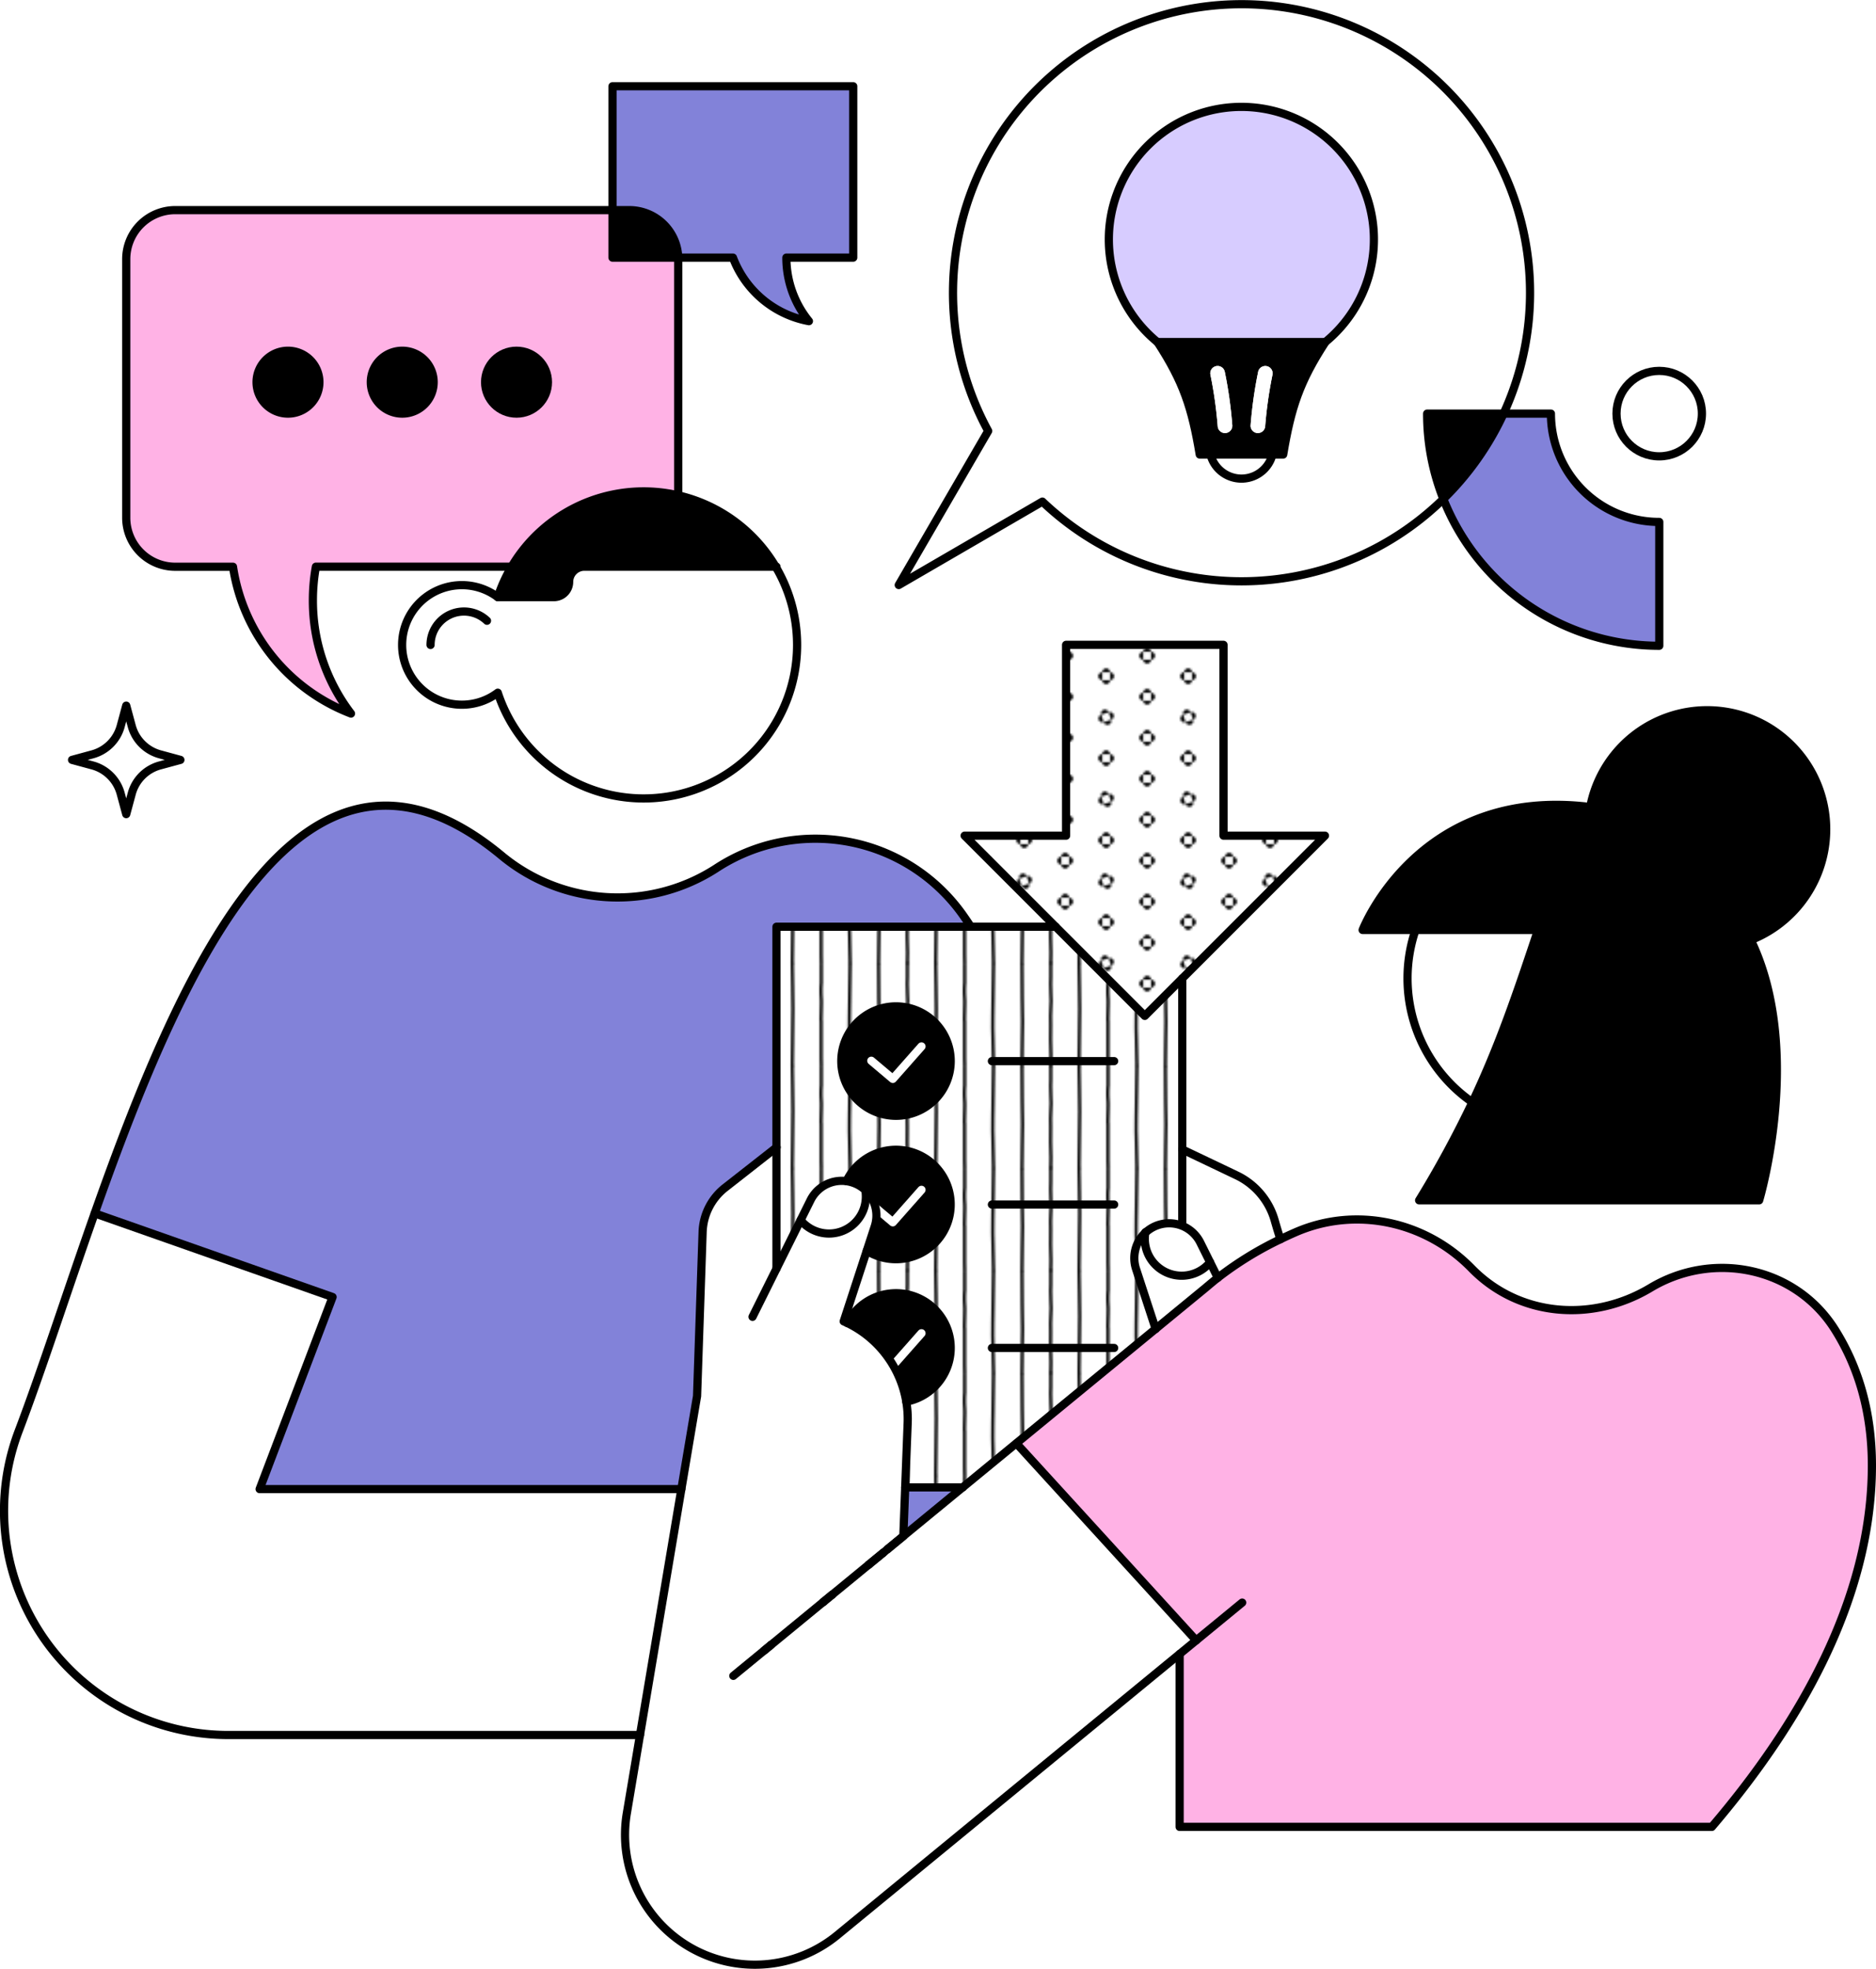<svg xmlns="http://www.w3.org/2000/svg" xmlns:xlink="http://www.w3.org/1999/xlink" viewBox="0 0 915.8 960.74"><defs><style>.cls-1,.cls-10,.cls-2,.cls-9{fill:none;}.cls-10,.cls-2{stroke:#000;}.cls-10,.cls-2,.cls-9{stroke-linecap:round;stroke-linejoin:round;}.cls-2{stroke-width:1.5px;}.cls-3{fill:#ffb2e5;}.cls-4{fill:#fff;}.cls-5{fill:#8282d9;}.cls-6{fill:#d7ccff;}.cls-7{fill:url(#New_Pattern_2);}.cls-8{fill:url(#New_Pattern);}.cls-9{stroke:#fff;}.cls-10,.cls-9{stroke-width:4px;}</style><pattern id="New_Pattern_2" data-name="New Pattern 2" width="40" height="40" patternTransform="translate(0 -30)" patternUnits="userSpaceOnUse" viewBox="0 0 40 40"><rect class="cls-1" width="40" height="40"/><path d="M36.18,30a1.9,1.9,0,0,0,1.91,1.91V28.09A1.9,1.9,0,0,0,36.18,30Z"/><path d="M40,33.82a1.9,1.9,0,0,0,1.91-1.91H38.09A1.9,1.9,0,0,0,40,33.82Z"/><path d="M40,26.18a1.9,1.9,0,0,0-1.91,1.91h3.82A1.9,1.9,0,0,0,40,26.18Z"/><path d="M16.18,40a1.9,1.9,0,0,0,1.91,1.91V38.09A1.9,1.9,0,0,0,16.18,40Z"/><path d="M21.91,38.09v3.82a1.91,1.91,0,0,0,0-3.82Z"/><path d="M20,36.18a1.9,1.9,0,0,0-1.91,1.91h3.82A1.9,1.9,0,0,0,20,36.18Z"/><path d="M1.91,28.09v3.82a1.91,1.91,0,0,0,0-3.82Z"/><path d="M36.18,10a1.9,1.9,0,0,0,1.91,1.91V8.09A1.9,1.9,0,0,0,36.18,10Z"/><path d="M40,13.82a1.9,1.9,0,0,0,1.91-1.91H38.09A1.9,1.9,0,0,0,40,13.82Z"/><path d="M40,6.18a1.9,1.9,0,0,0-1.91,1.91h3.82A1.9,1.9,0,0,0,40,6.18Z"/><path d="M18.79,16.37a1.92,1.92,0,0,0-1.21,2.42l3.63-1.21A1.92,1.92,0,0,0,18.79,16.37Z"/><path d="M22.42,21.21l-3.63,1.21a1.91,1.91,0,0,0,3.63-1.21Z"/><path d="M16.37,21.21a1.92,1.92,0,0,0,2.42,1.21l-1.21-3.63A1.92,1.92,0,0,0,16.37,21.21Z"/><path d="M23.63,18.79a1.92,1.92,0,0,0-2.42-1.21l1.21,3.63A1.92,1.92,0,0,0,23.63,18.79Z"/><path d="M1.91,8.09v3.82a1.91,1.91,0,0,0,0-3.82Z"/><path d="M20,3.82a1.9,1.9,0,0,0,1.91-1.91H18.09A1.9,1.9,0,0,0,20,3.82Z"/><path d="M0,33.82a1.9,1.9,0,0,0,1.91-1.91H-1.91A1.9,1.9,0,0,0,0,33.82Z"/><path d="M0,26.18a1.9,1.9,0,0,0-1.91,1.91H1.91A1.9,1.9,0,0,0,0,26.18Z"/><path d="M0,13.82a1.9,1.9,0,0,0,1.91-1.91H-1.91A1.9,1.9,0,0,0,0,13.82Z"/><path d="M0,6.18A1.9,1.9,0,0,0-1.91,8.09H1.91A1.9,1.9,0,0,0,0,6.18Z"/><path d="M16.18,0a1.9,1.9,0,0,0,1.91,1.91V-1.91A1.9,1.9,0,0,0,16.18,0Z"/><path d="M21.91-1.91V1.91A1.9,1.9,0,0,0,23.82,0,1.9,1.9,0,0,0,21.91-1.91Z"/></pattern><pattern id="New_Pattern" data-name="New Pattern" width="70" height="50" patternTransform="translate(0 -30)" patternUnits="userSpaceOnUse" viewBox="0 0 70 50"><rect class="cls-1" width="70" height="50"/><path class="cls-2" d="M8.89,100c-.05-7.08.29-14.17.29-21.25,0-4.32-.37-17.48-.29-28.09"/><path class="cls-2" d="M22.94,99.84c0-1.65.09-3.31.09-5,0-2.48-.21-5-.21-7.45s0-3.83.05-7.28c0-1.44-.06-2.9-.06-4.35,0-3.1.31-4.62.31-7.37,0-1.4-.27-4.94-.27-8.33q0-1.61.09-3.21V50.11"/><path class="cls-2" d="M36.74,99.84c0-9.46.33-18.09.33-27.56,0-3.7-.15-7.46-.15-11.2,0-3.35-.1-7.29-.18-10.75"/><path class="cls-2" d="M50.93,99.75c0-1.24-.07-2.75-.07-4,0-1.92,0-3.86,0-5.79,0-3.87,0-7.66,0-11.51a8.42,8.42,0,0,1-.08-1.22c0-.32.18-6.68.18-8,0-2.2-.21-3.25-.21-5.64,0-1.3.06-2.65.17-3.86,0-2.89,0-5.89,0-9.05"/><path class="cls-2" d="M65,99.71c0-8.34-.55-15.73-.36-24.06.18-8.13.16-17.71.36-25.19"/><path class="cls-2" d="M8.89,50c-.05-7.08.29-14.17.29-21.25,0-4.32-.37-17.48-.29-28.09"/><path class="cls-2" d="M22.94,49.84c0-1.65.09-3.31.09-5,0-2.48-.21-5-.21-7.45s0-3.83.05-7.28c0-1.44-.06-2.9-.06-4.35,0-3.1.31-4.62.31-7.37,0-1.4-.27-4.94-.27-8.33q0-1.6.09-3.21V.11"/><path class="cls-2" d="M36.74,49.84c0-9.46.33-18.09.33-27.56,0-3.7-.15-7.46-.15-11.2,0-3.35-.1-7.29-.18-10.75"/><path class="cls-2" d="M50.93,49.75c0-1.24-.07-2.75-.07-4,0-1.92,0-3.86,0-5.79,0-3.87,0-7.66,0-11.51a8.42,8.42,0,0,1-.08-1.22c0-.32.18-6.68.18-8,0-2.2-.21-3.25-.21-5.64,0-1.3.06-2.65.17-3.86,0-2.89,0-5.89,0-9"/><path class="cls-2" d="M65,49.71c0-8.34-.55-15.73-.36-24.06.18-8.13.16-17.71.36-25.19"/><path class="cls-2" d="M8.89,0c-.05-7.08.29-14.17.29-21.25,0-4.32-.37-17.48-.29-28.09"/><path class="cls-2" d="M22.94-.16c0-1.65.09-3.31.09-5,0-2.48-.21-5-.21-7.45s0-3.83.05-7.28c0-1.44-.06-2.9-.06-4.35,0-3.1.31-4.62.31-7.37,0-1.4-.27-4.94-.27-8.33q0-1.61.09-3.21v-6.71"/><path class="cls-2" d="M36.74-.16c0-9.46.33-18.09.33-27.56,0-3.7-.15-7.46-.15-11.2,0-3.35-.1-7.29-.18-10.75"/><path class="cls-2" d="M50.93-.25c0-1.24-.07-2.75-.07-4,0-1.92,0-3.86,0-5.79,0-3.87,0-7.66,0-11.51a8.42,8.42,0,0,1-.08-1.22c0-.32.18-6.68.18-8,0-2.2-.21-3.25-.21-5.64,0-1.3.06-2.65.17-3.86,0-2.89,0-5.89,0-9.05"/><path class="cls-2" d="M65-.29c0-8.34-.55-15.73-.36-24.06.18-8.13.16-17.71.36-25.19"/></pattern></defs><g id="Layer_2" data-name="Layer 2"><g id="illustrations"><path class="cls-3" d="M583.92,800.5l-87.75-96.14c26.49-21.75,96.24-79.17,98.33-80.8a168,168,0,0,1,30.56-18.81c2.4-1.16,4.83-2.29,7.31-3.37,29.51-12.89,63.58-5.44,86.08,17.6,23.17,23.72,59,26.46,87.33,9.47,30.78-18.46,70.83-10,90,20.36C907.18,667,913.8,689,913.8,715.11c0,65.81-36.21,127.27-78.15,176.4H575.86V807.13Z"/><path d="M718.77,537.9C732,510,740.56,484.55,750.83,453.83H665.21s27.16-70.48,111.1-60a58.11,58.11,0,1,1,78.41,64.93c26,53.87,4.07,127,4.07,127h-166A509.91,509.91,0,0,0,718.77,537.9Z"/><circle class="cls-4" cx="809.97" cy="201.84" r="20.85"/><path class="cls-5" d="M810,254.7v60.43a113.31,113.31,0,0,1-105.38-71.64A141.16,141.16,0,0,0,734,201.84h23.13A52.85,52.85,0,0,0,810,254.7Z"/><path class="cls-4" d="M691,453.83h59.79C740.56,484.55,732,510,718.77,537.9A73.55,73.55,0,0,1,691,453.83Z"/><path d="M696.68,201.84H734a141.16,141.16,0,0,1-29.39,41.65A112.76,112.76,0,0,1,696.68,201.84Z"/><path class="cls-6" d="M670.75,116.85A64.59,64.59,0,0,1,647,166.91h-82a64.7,64.7,0,1,1,105.69-50.06Z"/><path d="M565.06,166.91h82c-12.6,19.36-16.8,32-20.62,54.9H585.67C581.86,198.93,577.65,186.27,565.06,166.91Zm56.11,16a3.56,3.56,0,0,0-7-1.47,212.24,212.24,0,0,0-3.67,26,3.55,3.55,0,0,0,3.24,3.85,1.67,1.67,0,0,0,.31,0,3.57,3.57,0,0,0,3.55-3.25A205.66,205.66,0,0,1,621.17,182.92Zm-22.86,28.39a3.55,3.55,0,0,0,3.25-3.85,208.32,208.32,0,0,0-3.68-26,3.56,3.56,0,0,0-7,1.47,204.16,204.16,0,0,1,3.55,25.16,3.56,3.56,0,0,0,3.54,3.25A1.56,1.56,0,0,0,598.31,211.31Z"/><polygon class="cls-4" points="646.8 407.8 558.85 495.75 470.9 407.8 520.43 407.8 520.43 314.67 597.28 314.67 597.28 407.8 646.8 407.8"/><polygon class="cls-7" points="646.8 407.8 558.85 495.75 470.9 407.8 520.43 407.8 520.43 314.67 597.28 314.67 597.28 407.8 646.8 407.8"/><path class="cls-4" d="M622.32,595.74c.78,2.75,1.68,5.78,2.74,9a168,168,0,0,0-30.56,18.81l-8.63-17.34a17,17,0,0,0-8.72-8.13V560.92l26.6,12.68A34.94,34.94,0,0,1,622.32,595.74Z"/><path class="cls-4" d="M618.42,178.7a3.56,3.56,0,0,1,2.75,4.22,205.66,205.66,0,0,0-3.54,25.16,3.57,3.57,0,0,1-3.55,3.25,1.67,1.67,0,0,1-.31,0,3.55,3.55,0,0,1-3.24-3.85,212.24,212.24,0,0,1,3.67-26A3.57,3.57,0,0,1,618.42,178.7Z"/><path class="cls-4" d="M590.92,221.81h30.25a15.61,15.61,0,0,1-30.25,0Z"/><path class="cls-4" d="M601.56,207.46a3.55,3.55,0,0,1-3.25,3.85,1.56,1.56,0,0,1-.31,0,3.56,3.56,0,0,1-3.54-3.25,204.16,204.16,0,0,0-3.55-25.16,3.56,3.56,0,0,1,7-1.47A208.32,208.32,0,0,1,601.56,207.46Z"/><path class="cls-4" d="M590.73,616l3.77,7.58c-2.09,1.63-4.09,3.35-6.06,5l-24.28,19.93-9.64-29.46a17,17,0,0,1,4.61-17.77,18.29,18.29,0,0,0-.28,3.16A18,18,0,0,0,590.73,616Z"/><path class="cls-4" d="M585.87,606.22l4.86,9.76a18,18,0,0,1-31.88-11.52,18.29,18.29,0,0,1,.28-3.16,17,17,0,0,1,26.74,4.92Z"/><path class="cls-4" d="M577.15,598.08h0a17,17,0,0,0-22.63,21l9.64,29.46L470,725.84H441.89l1.2-31.34a50.81,50.81,0,0,0-.67-10.5,26.7,26.7,0,1,0-28.79-38.38c-.58-.28-1.17-.55-1.76-.81l11.28-34.44a26.7,26.7,0,1,0-9.9-34h0a17,17,0,0,0-17.58,9.25l-16.62,33.43V452.24H515.34l43.51,43.51,18.3-18.3Zm-113-80.28a26.7,26.7,0,1,0-26.7,26.7A26.69,26.69,0,0,0,464.1,517.8Z"/><path class="cls-8" d="M577.15,598.08h0a17,17,0,0,0-22.63,21l9.64,29.46L470,725.84H441.89l1.2-31.34a50.81,50.81,0,0,0-.67-10.5,26.7,26.7,0,1,0-28.79-38.38c-.58-.28-1.17-.55-1.76-.81l11.28-34.44a26.7,26.7,0,1,0-9.9-34h0a17,17,0,0,0-17.58,9.25l-16.62,33.43V452.24H515.34l43.51,43.51,18.3-18.3Zm-113-80.28a26.7,26.7,0,1,0-26.7,26.7A26.69,26.69,0,0,0,464.1,517.8Z"/><path class="cls-4" d="M565.06,166.91c12.59,19.36,16.8,32,20.61,54.9h5.25a15.61,15.61,0,0,0,30.25,0h5.24c3.82-22.88,8-35.54,20.62-54.9a64.7,64.7,0,1,0-82,0Zm181.83-24.06a140.25,140.25,0,0,1-12.91,59h-37.3a112.76,112.76,0,0,0,7.91,41.65,140.85,140.85,0,0,1-195.75,1.29l-70.12,40.71,43.66-75.18a140.86,140.86,0,1,1,264.51-67.46Z"/><path class="cls-5" d="M473.94,452.24H379.05V559.87l-25.13,19.69a28.66,28.66,0,0,0-11,21.57l-2.67,80.21c-.19.84-.35,1.7-.49,2.56l-7.19,42.77H126.74l35.62-93.73L46.24,592.11c43.22-122.37,102.12-254.95,199-174.31a88.69,88.69,0,0,0,104.29,6,88.27,88.27,0,0,1,121.31,23.79Q472.42,449.91,473.94,452.24Z"/><polygon class="cls-5" points="441.89 725.84 470.01 725.84 433.4 755.89 440.98 749.66 441.89 725.84"/><path d="M442.42,684a52.1,52.1,0,0,0-28.79-38.38A26.7,26.7,0,1,1,442.42,684Z"/><path d="M437.4,491.11a26.7,26.7,0,1,1-26.7,26.69A26.69,26.69,0,0,1,437.4,491.11Z"/><path d="M427.44,589.4a17.22,17.22,0,0,0-5-8.66,17.07,17.07,0,0,0-9.17-4.33h0a26.7,26.7,0,1,1,9.9,34L427,598.51A16.88,16.88,0,0,0,427.44,589.4Z"/><path class="cls-4" d="M424.06,763.56l7-5.74Z"/><path class="cls-4" d="M424.06,763.56l7-5.74ZM373,805.5q1.68-1.39,3.45-2.83Zm6.07-186.41,11.76-23.66h0a18,18,0,0,0,31.87-11.52,18.21,18.21,0,0,0-.28-3.16h0a17.22,17.22,0,0,1,5,8.66,16.88,16.88,0,0,1-.41,9.11l-15.16,46.3c.59.26,1.18.53,1.76.81A52.16,52.16,0,0,1,442.42,684a50.81,50.81,0,0,1,.67,10.5L441,749.66l-7.58,6.23,62.77-51.53,87.75,96.14L408.73,944.35A63.38,63.38,0,0,1,306,884.85s34.09-202.67,34.28-203.51L343,601.13a28.66,28.66,0,0,1,11-21.57l25.13-19.69Zm22.77,162.73,4.3-3.53Z"/><path class="cls-4" d="M422.69,583.91a18,18,0,0,1-31.87,11.52h0l4.86-9.77a17,17,0,0,1,26.75-4.92h0A18.21,18.21,0,0,1,422.69,583.91Z"/><path class="cls-5" d="M416.52,42.09v83.63H383.88a49,49,0,0,0,11,31,49.21,49.21,0,0,1-37.08-31H331.09a23.91,23.91,0,0,0-23.91-23.18H299V42.09Z"/><path class="cls-4" d="M401.82,781.82l4.3-3.53Z"/><path class="cls-4" d="M379.05,276.54a75.07,75.07,0,1,1-136,61.5,29.19,29.19,0,1,1,0-46.64h27.4a7.43,7.43,0,0,0,7.43-7.43,7.44,7.44,0,0,1,7.43-7.43Z"/><path d="M379.05,276.54H285.27a7.44,7.44,0,0,0-7.43,7.43,7.43,7.43,0,0,1-7.43,7.43H243a75.07,75.07,0,0,1,136-14.86Z"/><path class="cls-4" d="M373,805.5l3.45-2.83Q374.66,804.11,373,805.5Z"/><path class="cls-4" d="M332.61,726.67l-20.18,120h-201A109.44,109.44,0,0,1,9.14,698.34c11.26-29.63,23.39-67.42,37.1-106.23l116.12,40.83-35.62,93.73Z"/><path class="cls-3" d="M331.11,126.46v115a75.17,75.17,0,0,0-81.38,35.06H154.21A91.7,91.7,0,0,0,152.74,293a90.72,90.72,0,0,0,18.6,55.21,91.29,91.29,0,0,1-57.6-71.64H85.55a23.92,23.92,0,0,1-23.93-23.92V126.46a23.92,23.92,0,0,1,23.93-23.92H299v23.18h32.12C331.11,126,331.11,126.21,331.11,126.46Zm-63.62,60a15.34,15.34,0,1,0-15.34,15.34A15.34,15.34,0,0,0,267.49,186.5Zm-55.79,0a15.34,15.34,0,1,0-15.33,15.34A15.33,15.33,0,0,0,211.7,186.5Zm-55.78,0a15.34,15.34,0,1,0-15.34,15.34A15.34,15.34,0,0,0,155.92,186.5Z"/><path d="M331.09,125.72H299V102.54h8.21A23.91,23.91,0,0,1,331.09,125.72Z"/><circle cx="252.15" cy="186.5" r="15.34"/><path d="M196.37,171.16A15.34,15.34,0,1,1,181,186.5,15.33,15.33,0,0,1,196.37,171.16Z"/><path d="M140.58,171.16a15.34,15.34,0,1,1-15.33,15.34A15.34,15.34,0,0,1,140.58,171.16Z"/><path class="cls-4" d="M88.07,370.8l-10,2.71a19.54,19.54,0,0,0-13.74,13.75l-2.7,10-2.7-10a19.54,19.54,0,0,0-13.74-13.75l-10-2.71,10-2.72a19.6,19.6,0,0,0,13.74-13.75l2.7-10,2.7,10a19.6,19.6,0,0,0,13.74,13.75Z"/><polyline class="cls-9" points="427.43 589.39 435.84 596.48 449.84 580.63"/><line class="cls-9" x1="436.01" y1="666.27" x2="449.84" y2="650.62"/><path class="cls-10" d="M61.62,344.35l-2.7,10a19.6,19.6,0,0,1-13.74,13.75l-10,2.72,10,2.71a19.54,19.54,0,0,1,13.74,13.75l2.7,10,2.7-10a19.54,19.54,0,0,1,13.74-13.75l10-2.71-10-2.72a19.6,19.6,0,0,1-13.74-13.75Z"/><path class="cls-10" d="M473.94,452.24q-1.53-2.34-3.13-4.63A88.27,88.27,0,0,0,349.5,423.82a88.69,88.69,0,0,1-104.29-6c-96.85-80.64-155.75,51.94-199,174.31-13.71,38.81-25.84,76.6-37.1,106.23A109.44,109.44,0,0,0,111.45,846.67h201"/><polyline class="cls-10" points="332.61 726.67 126.74 726.67 162.36 632.94 46.24 592.11"/><path class="cls-10" d="M243,291.4a29.17,29.17,0,1,0,0,46.64,74.92,74.92,0,1,0,0-46.64Z"/><path class="cls-10" d="M237.73,302.92a16.31,16.31,0,0,0-27.55,11.81"/><path class="cls-10" d="M243,291.4h27.4a7.43,7.43,0,0,0,7.43-7.43,7.44,7.44,0,0,1,7.43-7.43h93.78"/><path class="cls-10" d="M249.73,276.54H154.21A91.7,91.7,0,0,0,152.74,293a90.72,90.72,0,0,0,18.6,55.21,91.29,91.29,0,0,1-57.6-71.64H85.55a23.92,23.92,0,0,1-23.93-23.92V126.46a23.92,23.92,0,0,1,23.93-23.92H307.18a23.91,23.91,0,0,1,23.91,23.18c0,.24,0,.49,0,.74v115"/><path class="cls-10" d="M155.92,186.5a15.34,15.34,0,1,0-15.34,15.34A15.34,15.34,0,0,0,155.92,186.5Z"/><path class="cls-10" d="M211.7,186.5a15.34,15.34,0,1,0-15.33,15.34A15.33,15.33,0,0,0,211.7,186.5Z"/><circle class="cls-10" cx="252.15" cy="186.5" r="15.34"/><path class="cls-10" d="M299,102.54V42.09H416.52v83.63H383.88a49,49,0,0,0,11,31,49.21,49.21,0,0,1-37.08-31H299Z"/><path class="cls-10" d="M734,201.84a140.85,140.85,0,1,0-251.6,8.47l-43.66,75.18,70.12-40.71A140.92,140.92,0,0,0,734,201.84Z"/><path class="cls-10" d="M647,166.91a64.7,64.7,0,1,0-82,0"/><path class="cls-10" d="M590.92,221.81a15.61,15.61,0,0,0,30.25,0"/><path class="cls-10" d="M565.06,166.91c12.59,19.36,16.8,32,20.61,54.9h40.74c3.82-22.88,8-35.54,20.62-54.9Z"/><line class="cls-10" x1="496.17" y1="704.36" x2="583.93" y2="800.51"/><path class="cls-10" d="M433.4,755.89l7.58-6.23,2.11-55.16a50.81,50.81,0,0,0-.67-10.5,52.25,52.25,0,0,0-28.79-38.38c-.58-.28-1.17-.55-1.76-.81L427,598.51a16.88,16.88,0,0,0,.41-9.11,16.89,16.89,0,0,0-10-11.86,17,17,0,0,0-21.73,8.12L367.36,642.6"/><line class="cls-10" x1="424.06" y1="763.56" x2="431.05" y2="757.82"/><line class="cls-10" x1="401.82" y1="781.82" x2="406.12" y2="778.29"/><line class="cls-10" x1="357.98" y1="817.81" x2="376.43" y2="802.67"/><path class="cls-10" d="M376.43,802.67q-1.77,1.44-3.45,2.83"/><path class="cls-10" d="M376.43,802.67l25.39-20.85"/><path class="cls-10" d="M406.12,778.29l-4.3,3.53"/><line class="cls-10" x1="406.12" y1="778.29" x2="424.06" y2="763.56"/><line class="cls-10" x1="431.05" y1="757.82" x2="424.06" y2="763.56"/><path class="cls-10" d="M431.05,757.82l2.35-1.93"/><path class="cls-10" d="M575.86,807.13v84.38H835.65c41.94-49.13,78.15-110.59,78.15-176.4,0-26.14-6.62-48.14-18.06-66.3-19.13-30.37-59.18-38.82-90-20.36-28.32,17-64.16,14.25-87.33-9.47-22.5-23-56.57-30.49-86.08-17.6-2.48,1.08-4.91,2.21-7.31,3.37a168.88,168.88,0,0,0-30.56,18.81c-2.09,1.63-4.09,3.35-6.06,5-.18.15-143.09,117.49-155,127.29"/><polyline class="cls-10" points="379.05 619.09 379.05 452.24 515.34 452.24"/><line class="cls-10" x1="577.15" y1="477.45" x2="577.15" y2="598.08"/><line class="cls-10" x1="470.01" y1="725.84" x2="441.89" y2="725.84"/><path class="cls-10" d="M464.1,517.8a26.7,26.7,0,1,0-26.7,26.7A26.69,26.69,0,0,0,464.1,517.8Z"/><polyline class="cls-9" points="425.34 517.64 435.84 526.49 449.84 510.65"/><line class="cls-10" x1="484.21" y1="517.82" x2="543.89" y2="517.82"/><path class="cls-10" d="M423.15,610.37a26.7,26.7,0,1,0-9.9-34"/><line class="cls-10" x1="484.21" y1="587.81" x2="543.89" y2="587.81"/><path class="cls-10" d="M442.42,684a26.7,26.7,0,1,0-28.79-38.38"/><line class="cls-10" x1="484.21" y1="657.79" x2="543.89" y2="657.79"/><path class="cls-10" d="M606.39,782.06,408.73,944.35A63.38,63.38,0,0,1,306,884.85s34.09-202.67,34.28-203.51L343,601.13a28.66,28.66,0,0,1,11-21.57l25.13-19.69"/><path class="cls-10" d="M390.82,595.43a18,18,0,0,0,31.87-11.52,18.21,18.21,0,0,0-.28-3.16"/><path class="cls-10" d="M564.16,648.53l-9.64-29.46a17,17,0,0,1,31.35-12.85l8.63,17.34"/><path class="cls-10" d="M590.73,616a18,18,0,0,1-31.88-11.52,18.29,18.29,0,0,1,.28-3.16"/><polygon class="cls-10" points="515.34 452.24 470.9 407.8 520.43 407.8 520.43 314.67 597.28 314.67 597.28 407.8 646.8 407.8 558.85 495.75 515.34 452.24"/><path class="cls-10" d="M718.78,537.9h0A73.55,73.55,0,0,1,691,453.83"/><path class="cls-10" d="M718.77,537.9a509.91,509.91,0,0,1-26,47.85h166s21.91-73.16-4.07-127a58.11,58.11,0,1,0-78.41-64.93c-83.94-10.44-111.1,60-111.1,60h85.62C740.56,484.55,732,510,718.77,537.9Z"/><path class="cls-10" d="M704.59,243.49a113,113,0,0,1-7.91-41.65h60.43A52.85,52.85,0,0,0,810,254.7v60.43A113.35,113.35,0,0,1,704.59,243.49Z"/><circle class="cls-10" cx="809.97" cy="201.84" r="20.85"/><path class="cls-10" d="M577.15,560.92l26.6,12.68a34.94,34.94,0,0,1,18.57,22.14c.78,2.75,1.68,5.78,2.74,9"/></g></g></svg>